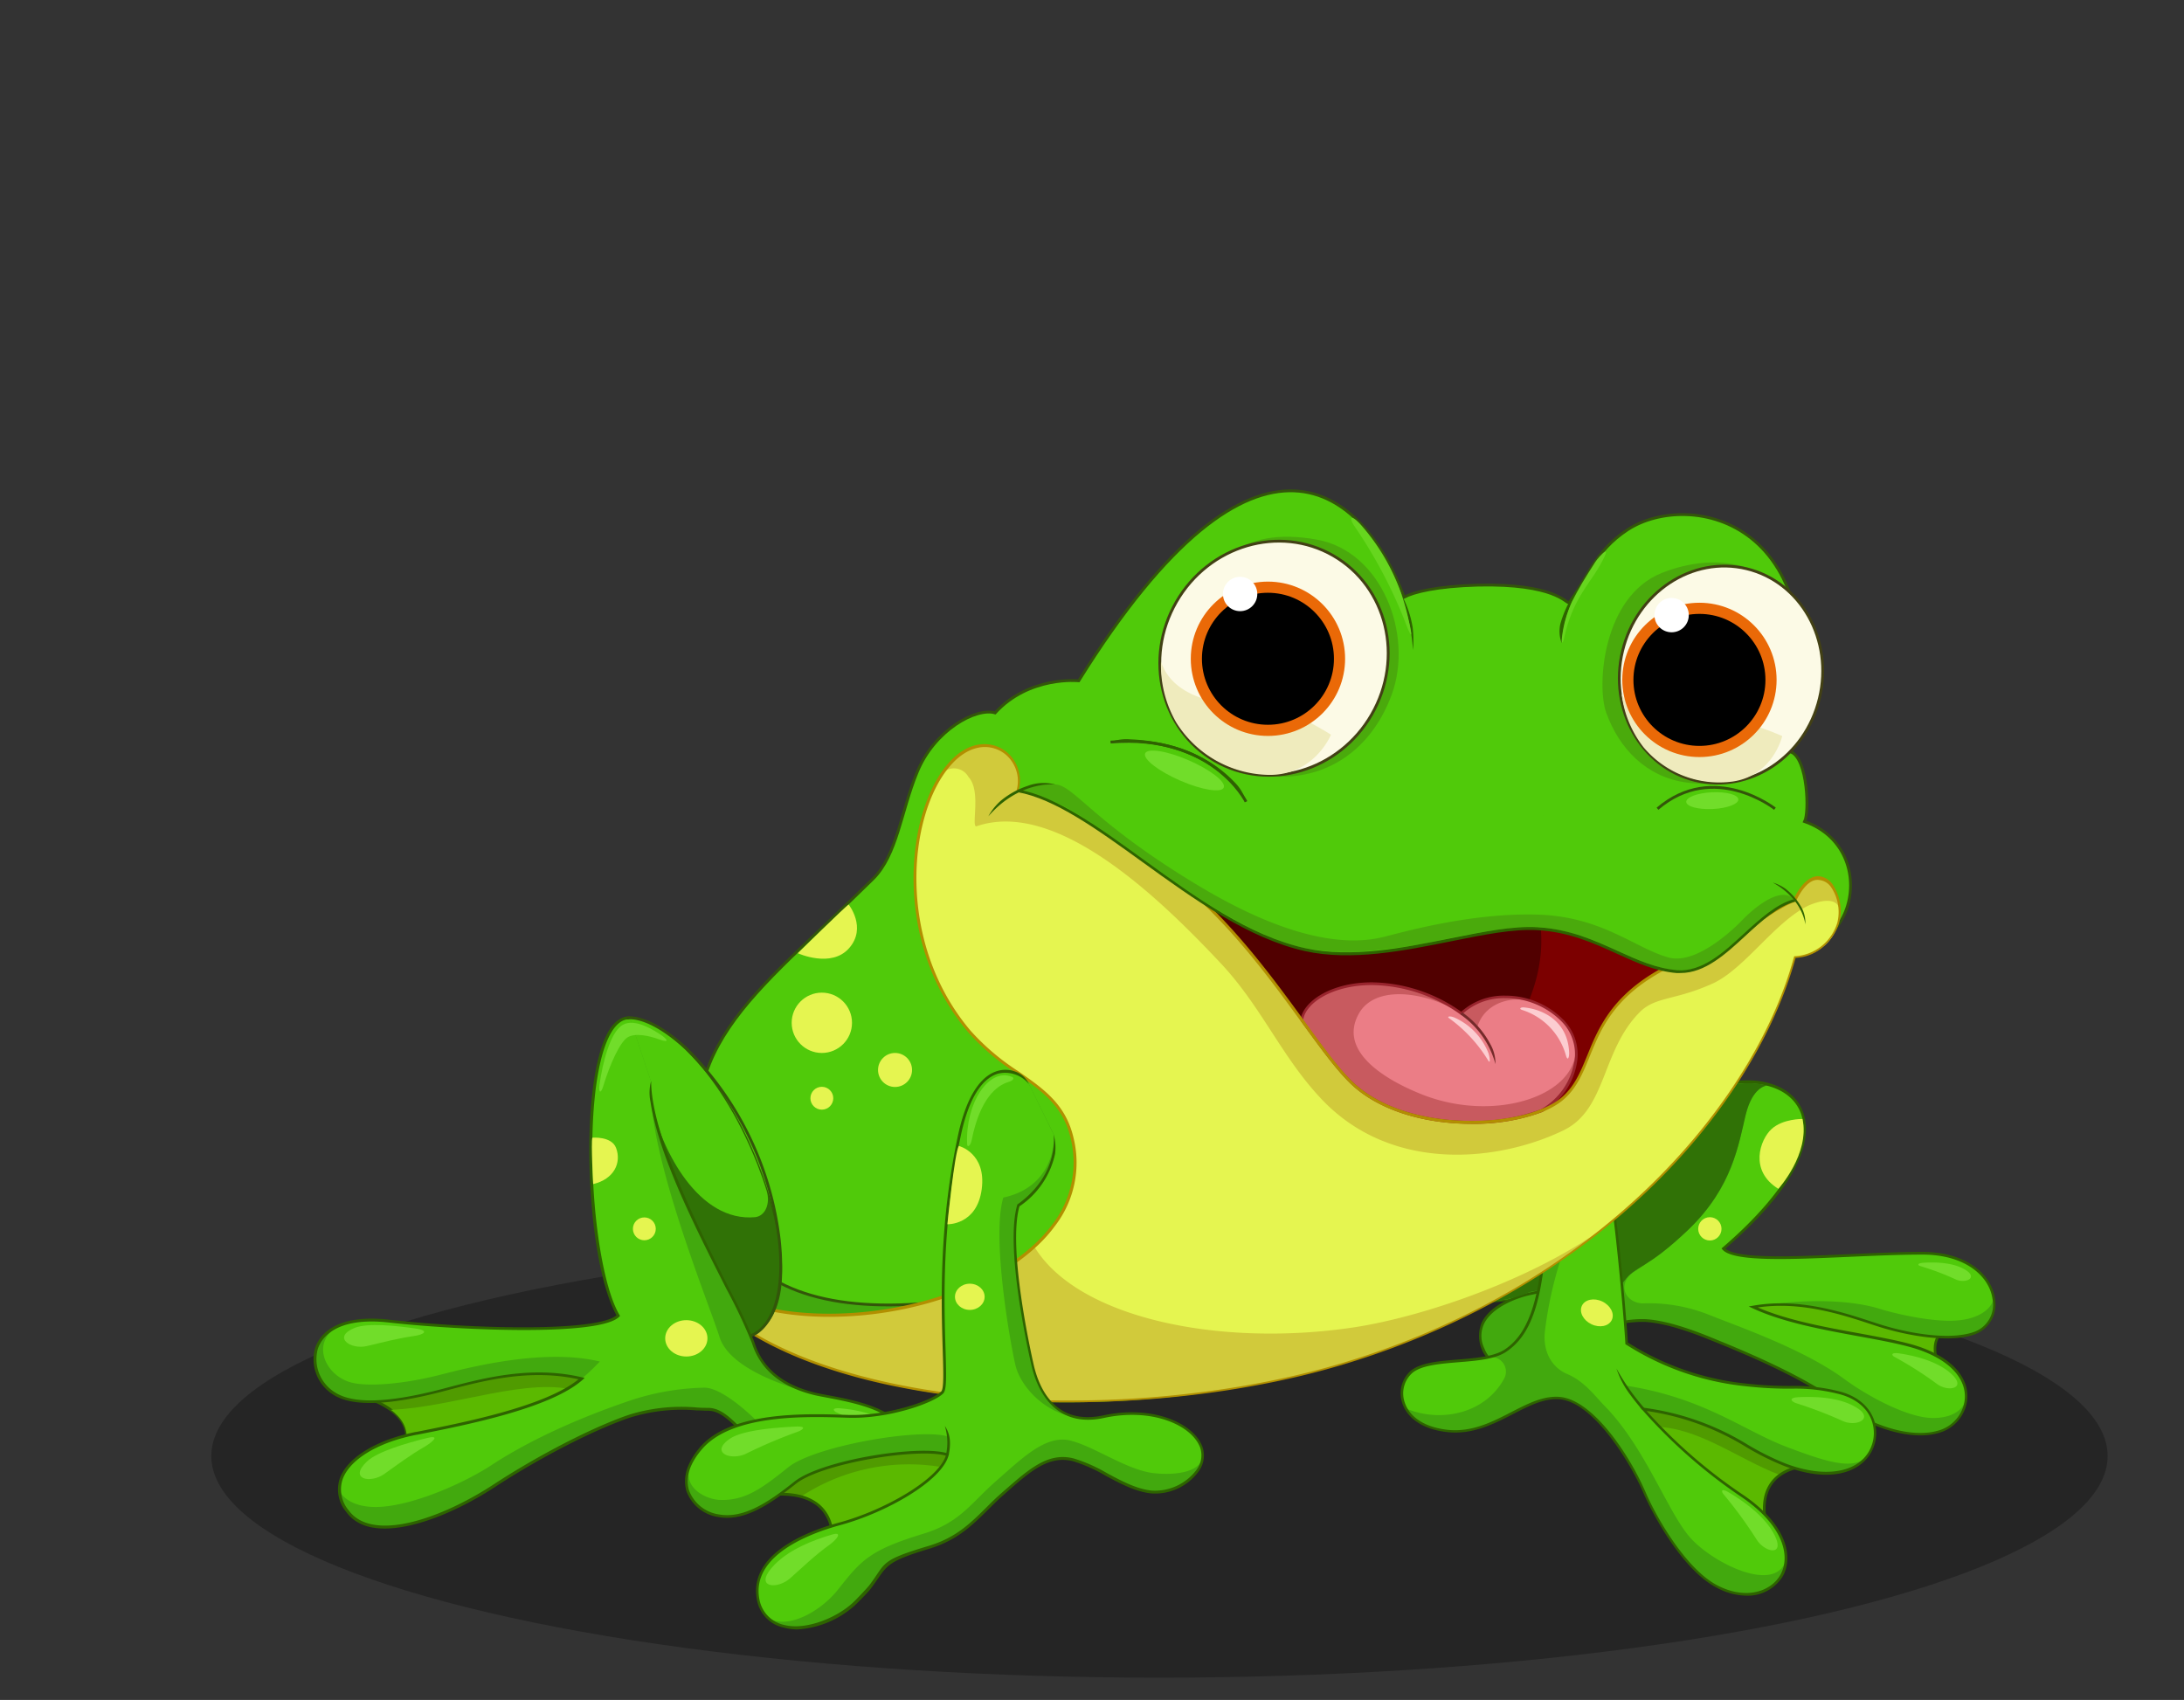 <svg id="Layer_1" data-name="Layer 1" xmlns="http://www.w3.org/2000/svg" width="391.76" height="304.94" viewBox="0 0 391.76 304.94">
  <rect x="0" y="0" width="391.76" height="304.94" fill="#333333" stroke="none"/>
  <defs>
    <style>
      .cls-1 {
        opacity: 0.27;
      }

      .cls-2 {
        fill: #2e6300;
      }

      .cls-3 {
        fill: #42a90e;
      }

      .cls-4 {
        fill: #5bb900;
      }

      .cls-10, .cls-5 {
        fill: #50ca0a;
      }

      .cls-6 {
        fill: #71dd2a;
      }

      .cls-7 {
        fill: #307206;
      }

      .cls-8 {
        fill: #e5f550;
      }

      .cls-9 {
        fill: #509b00;
      }

      .cls-10, .cls-26 {
        stroke: #33560a;
      }

      .cls-10, .cls-22, .cls-24, .cls-26 {
        stroke-miterlimit: 10;
      }

      .cls-10, .cls-22, .cls-26 {
        stroke-width: 0.5px;
      }

      .cls-11 {
        fill: #d1ca3b;
      }

      .cls-12 {
        fill: #510000;
      }

      .cls-13 {
        fill: #7c0000;
      }

      .cls-14 {
        fill: #c85a5f;
      }

      .cls-15 {
        fill: #eb7d86;
      }

      .cls-16 {
        fill: #99252e;
      }

      .cls-17 {
        fill: #752a2a;
      }

      .cls-18 {
        fill: #b28f00;
      }

      .cls-19 {
        fill: #fccdd1;
      }

      .cls-20 {
        fill: #4aaa0c;
      }

      .cls-21 {
        fill: #66d61e;
      }

      .cls-22 {
        fill: #fcfae6;
        stroke: #424015;
      }

      .cls-23 {
        fill: #efebbd;
      }

      .cls-24 {
        stroke: #ea6907;
        stroke-width: 2px;
      }

      .cls-25 {
        fill: #fff;
      }

      .cls-26 {
        fill: none;
      }
    </style>
  </defs>
  <g>
    <ellipse class="cls-1" cx="207.98" cy="261.18" rx="170.08" ry="39.76"/>
    <g>
      <g>
        <g>
          <path class="cls-2" d="M265,233.71c13.35,0,30.45-7.21,41.07-17.75,10.06-10,9.45-15,8.2-17-2-3.31-7.65-3.37-11.95-1.52l.17.46c4.13-1.78,9.52-1.77,11.39,1.32,1.18,1.95,1.69,6.68-8.13,16.42-11.85,11.77-31.84,19.35-45.5,17.28-5.43-.83-9.36-3.17-11.36-6.76l-.39.25c2.07,3.73,6.11,6.14,11.69,7A31.11,31.11,0,0,0,265,233.71Z"/>
          <g>
            <path class="cls-3" d="M248.7,226.25c7.56,13.58,39.82,6.78,57.21-10.47s5.2-21.9-3.51-18.15"/>
            <path class="cls-4" d="M350.27,238.26s-4.63.12-2.66,6.51c-7.53-4.67-29-2.62-36-10.81C325.83,229.21,337.34,238.62,350.27,238.26Z"/>
            <path class="cls-2" d="M347.49,245c-3.08-1.91-8.59-2.69-14.42-3.52-8.19-1.16-17.46-2.47-21.65-7.33l-.25-.29.35-.11a26.18,26.18,0,0,1,8.41-1.36c5.25,0,10.26,1.46,15.1,2.87s10,2.92,15.23,2.77l0,.49a3.18,3.18,0,0,0-2.37,1.32c-.72,1.08-.75,2.72-.08,4.87l.19.62Zm-12.58-9.27c-4.81-1.4-9.79-2.85-15-2.85a25.7,25.7,0,0,0-7.92,1.22c4.2,4.5,13.18,5.77,21.12,6.9,5.58.79,10.87,1.54,14.09,3.28-.53-2-.43-3.61.31-4.72a3.28,3.28,0,0,1,1.11-1C344,238.35,339.36,237,334.91,235.71Z"/>
            <path class="cls-3" d="M308.78,206.19c-8.79,11.42-8.67,12-19.64,19.58A40.55,40.55,0,0,1,274.72,232c-3.56.67-11.4,3.79-8.68,10,3.33,7.59,13.91.78,18.44-2.16a18.69,18.69,0,0,1,10.66-3c2.59.16,6.14,1,11.29,3.09s16.48,6.59,23.8,12S349,260,352.1,253c2-4.41-1-9.5-9.74-11.78-7.77-2-19.7-3-27.89-6.83,8.66-1.54,16.81,1.45,22.39,3.25s13,3,17.22,1.47c6.58-2.28,4.59-14.34-9.25-14.34-13.52,0-33.06,2.26-35.71-.83,29.6-25.43,7.31-36.07-6.72-26.34"/>
            <path class="cls-5" d="M293,228.23a85.84,85.84,0,0,0,9.53-7.35c6.72-6.51,8.62-11.91,10.19-19.28,1.44-6.73,3.77-7.29,5.5-6.71,7.66,2.56,9.59,13-9.12,29.08,2.65,3.09,22.19.83,35.71.83,7.87,0,11.91,3.91,12.72,7.69.32,1.5-1.75,4-6.41,4.37-4.26.38-11-1.18-13.67-2-5.58-1.8-14.34-1.94-23-.4,8.19,3.81,20.12,4.8,27.89,6.83,6.68,1.75,9.85,5.15,10.31,8.61.29,2.22-1.63,4.47-5.93,4.46-4.62,0-12-4.12-15.81-6.93-7.32-5.43-19.33-9.56-24.48-11.63a29.09,29.09,0,0,0-11.77-2C291.52,233.71,290,230.32,293,228.23Z"/>
            <path class="cls-6" d="M340.76,242.78c2.72.42,6.83,1.4,9.3,3.7,2.73,2.53-.46,3.26-2.52,1.84a65.46,65.46,0,0,0-7.68-4.9C339.27,243.11,339.12,242.53,340.76,242.78Z"/>
            <path class="cls-6" d="M345.07,226.51c2.09-.13,5.28-.06,7.44,1.25,2.39,1.45.13,2.5-1.61,1.78a48.22,48.22,0,0,0-6.41-2.42C344,227,343.81,226.58,345.07,226.51Z"/>
            <path class="cls-2" d="M344.48,257.48a11.64,11.64,0,0,0,3.1-.39,7,7,0,0,0,4.73-3.95,6.46,6.46,0,0,0,0-5.42c-1.34-3-4.87-5.39-9.94-6.71-2.64-.69-5.76-1.26-9.06-1.87-6-1.09-12.75-2.32-18-4.61,7.72-1.13,15,1.25,20.3,3l1.17.38c5.16,1.67,12.8,3.06,17.36,1.48a5.72,5.72,0,0,0,3.7-6.5c-.62-4.14-4.89-8.32-13-8.32-4.09,0-8.76.21-13.28.41-9.77.43-19.86.88-22.08-1,17.6-15.19,15-23.33,13.11-26.14-3.59-5.23-13.08-5.42-20.3-.42l.25.42c6.9-4.79,16.28-4.65,19.68.29,3.86,5.62-1.08,15.21-13.23,25.65l-.19.16.16.2c1.92,2.24,12,1.79,22.62,1.32,4.51-.2,9.18-.41,13.26-.41,7.86,0,12,4,12.56,7.9a5.18,5.18,0,0,1-3.38,6c-4.46,1.54-12,.17-17.09-1.48l-1.17-.38c-5.56-1.82-13.19-4.31-21.32-2.87l-.76.13.71.33c5.43,2.53,12.58,3.84,18.89,5,3.29.6,6.4,1.17,9,1.86,4.93,1.29,8.35,3.57,9.63,6.44a6,6,0,0,1,0,5,6.55,6.55,0,0,1-4.43,3.69c-4.52,1.26-11.55-.73-17.09-4.85-7.25-5.37-18.33-9.82-23.65-12l-.21-.09c-4.77-1.91-8.48-2.93-11.36-3.1a18.82,18.82,0,0,0-10.79,3c-3.38,2.2-10.42,6.76-14.95,5.32a5.19,5.19,0,0,1-3.16-3.05,5.1,5.1,0,0,1-.05-4.46c1.53-3.12,6.27-4.76,8.56-5.19A41.05,41.05,0,0,0,289.27,226c9.59-6.6,10.26-7.44,16.62-15.42.94-1.18,2.89-4.37,2.89-4.37-1.24,1.54-2.3,2.88-3.24,4.06-6.46,8.1-7,8.76-16.53,15.32a40.65,40.65,0,0,1-14.33,6.19c-2.54.48-7.28,2.16-8.89,5.45a6.22,6.22,0,0,0,3.49,8.2c4.72,1.51,11.88-3.14,15.32-5.37a18.42,18.42,0,0,1,10.53-2.93c2.82.17,6.49,1.17,11.22,3.07l.21.09c5.3,2.13,16.34,6.57,23.54,11.91C334.61,255.52,340.09,257.48,344.48,257.48Z"/>
          </g>
        </g>
        <path class="cls-7" d="M316.91,194.74s-2.57.18-3.78,5.28-2.44,13-10.12,20.41-9.69,6.57-11.64,9.34-14.16.8-17.19,2.1-7.43,2-9.07,1.35,6.57-20.85,6.83-20.94S308.8,195,308.8,195,313.21,193.63,316.91,194.74Z"/>
        <path class="cls-8" d="M323.32,200.72s-3.5-.07-5.55,1.81S313.7,210,319,213.25C319,213.25,324.69,207,323.32,200.72Z"/>
        <circle class="cls-8" cx="306.71" cy="220.43" r="2.09"/>
      </g>
      <g>
        <path class="cls-9" d="M325.83,262.83s-11.43-.69-9,10.73c-5.12-5.18-18-12.73-24.33-22.85,8.27,1.8,14.37,3.36,20.54,6.88A59.58,59.58,0,0,0,325.83,262.83Z"/>
        <path class="cls-4" d="M319.28,264.59c-2,1.47-3.5,4.13-2.48,9-4.21-4.26-13.63-10.12-20.39-17.68C304.54,255.89,311.56,261.64,319.28,264.59Z"/>
        <path class="cls-2" d="M316.64,273.74a77.84,77.84,0,0,0-6.91-5.78c-5.85-4.56-13.13-10.24-17.45-17.11l-.31-.5.55.12c7.79,1.7,14.26,3.29,20.6,6.9a59,59,0,0,0,12.77,5.22l-.07.49h-.36c-1.2,0-5.27.22-7.41,3-1.34,1.77-1.68,4.26-1,7.39l.17.79Zm-3.74-15.93c-6.15-3.51-12.17-5-19.91-6.73,4.3,6.57,11.33,12.06,17,16.48,2.55,2,4.79,3.74,6.43,5.3-.48-2.94-.06-5.31,1.26-7.06,1.78-2.34,4.78-3,6.59-3.16A60,60,0,0,1,312.9,257.81Z"/>
        <path class="cls-3" d="M287.92,208.05c1.7,5.57,3.71,29.64,3.86,32.92a49,49,0,0,0,21.47,7.45c8.95,1,9.42-.25,16.29,1.31s7.95,7.29,5.87,10.81-7.49,5.16-15.21,2.21-11.28-7.86-25.41-10a91.65,91.65,0,0,0,18,15.72c14.52,10.07,5.64,21.45-4.72,16.16-5.57-2.84-10.89-11.82-13.11-17-2.52-5.84-9.19-16.54-15.37-16.87s-11.89,6.88-20.08,5.9-9.57-7.3-6.48-10.36,13.13-1.27,17.14-4.05,7.12-8.84,7.1-26.37"/>
        <path class="cls-5" d="M269.81,247.29c-3.36,6.24-11.29,8-17.58,5.38a5.21,5.21,0,0,1,.79-6.34c2.46-2.44,9.32-1.8,14-2.84A2.6,2.6,0,0,1,269.81,247.29Z"/>
        <path class="cls-5" d="M303.16,275.79c-4.07-4.62-8.16-16.47-15.57-23.84-1.85-2-3.6-4.26-6.47-5.48s-4.39-4.16-4-7.65a69.77,69.77,0,0,1,3.72-15.51c1.16-3.28,5-8.53,8.37-8.18,1.29,9.27,2.44,23.39,2.56,25.84a49,49,0,0,0,21.47,7.45c8.95,1,9.42-.25,16.29,1.31s7.95,7.29,5.87,10.81-7.21,1.92-14.93-1-14.8-8.83-28.93-11c.19.22,3.62,4.64,3.81,4.86a92.07,92.07,0,0,0,17.42,15.07c5.68,3.94,7.78,8.08,7.61,11.34C318.53,286,307.23,280.4,303.16,275.79Z"/>
        <path class="cls-6" d="M310.09,267.7c2.58,1.52,6.58,4.3,8.27,7.77,1.8,3.67-1.66,3.07-3.2.79a76.69,76.69,0,0,0-6-8.22C308.73,267.52,308.71,266.89,310.09,267.7Z"/>
        <path class="cls-6" d="M322.56,250.63c3-.16,7.35,0,10.35,1.8,3.39,2,.18,3.54-2.28,2.51a75.92,75.92,0,0,0-8.35-3.21C321.39,251.47,320.67,250.74,322.56,250.63Z"/>
        <path class="cls-2" d="M313.21,286.23a7.37,7.37,0,0,0,6.66-3.62c1.7-3.2.9-8.88-7-14.33a91.79,91.79,0,0,1-17.5-15.18,46.74,46.74,0,0,1,17.86,6.47,48.06,48.06,0,0,0,6.85,3.41c8.48,3.24,13.56.93,15.48-2.31a7.13,7.13,0,0,0,.49-6.25c-1-2.45-3.28-4.2-6.5-4.93a31.64,31.64,0,0,0-8.16-.88,67,67,0,0,1-8.16-.43A48.7,48.7,0,0,1,292,240.82c-.19-3.69-2.18-27.34-3.86-32.84l-.44.15c1.69,5.53,3.7,29.64,3.85,32.85v.13l.11.07a49.07,49.07,0,0,0,21.56,7.49,67.84,67.84,0,0,0,8.21.43,30.83,30.83,0,0,1,8.06.87c3.07.69,5.26,2.34,6.17,4.64a6.62,6.62,0,0,1-.45,5.8c-2.29,3.87-8.15,4.7-14.94,2.11a48.15,48.15,0,0,1-6.78-3.38,47.22,47.22,0,0,0-18.67-6.62l-.64-.1.44.51a92.48,92.48,0,0,0,18,15.76c7.6,5.27,8.42,10.66,6.81,13.68s-6.09,4.72-11.3,2.05c-5.4-2.75-10.73-11.59-13-16.86-2.76-6.4-9.43-16.68-15.57-17-2.84-.15-5.57,1.25-8.46,2.74-3.52,1.81-7.18,3.69-11.6,3.16-4-.48-6.72-2.29-7.56-5a4.91,4.91,0,0,1,1.21-5c1.53-1.53,5-1.82,8.43-2.1s6.69-.55,8.68-1.93c3.57-2.47,7.22-7.57,7.21-26.57H277c0,18.88-3.73,23.9-7,26.16-1.89,1.31-5.23,1.59-8.46,1.85-3.63.3-7,.58-8.71,2.23a5.44,5.44,0,0,0-1.33,5.49c.9,2.87,3.79,4.8,8,5.29,4.56.55,8.44-1.44,11.86-3.2,2.83-1.46,5.51-2.84,8.23-2.69,6.15.33,12.87,11.41,15.16,16.72,2,4.59,7.29,14.08,13.23,17.11A11.58,11.58,0,0,0,313.21,286.23Z"/>
        <path class="cls-2" d="M294.62,252.93l.34-.34a39.42,39.42,0,0,1-5-7.1,15.89,15.89,0,0,0,2.33,4.51C293.12,251.14,294,252.22,294.62,252.93Z"/>
      </g>
      <path class="cls-3" d="M251.19,107.4C246,88.19,224.06,71.46,193.5,122.16c0,0-11-.2-15,5.76-3.4-1-9.88,2.78-12.66,9.82s-3.57,14.81-7.91,19.1c-21.72,21.47-38.62,34.28-35.07,62.94,4.76,33.14,72.63,38.33,117.72,24.9s73.82-45.2,81.39-73c8-.37,16.37-18.34,1.66-24.23,1.19-4.87.08-11.3-2.85-12.61,6.53-20-2.05-42.45-20-42.45-12,0-16.31,11.88-19.4,15.81-2.39.74-2.88-2.9-16.27-3.16A35.65,35.65,0,0,0,251.19,107.4Z"/>
      <path class="cls-10" d="M251.86,107.12c-7.11-18.9-26-36.94-58.36,15,0,0-8.87-.94-15,5.76-3.4-1-10.91,3.07-14,10.68-2.89,7-3.56,14.8-7.9,19.09-21.73,21.47-37.48,30.73-29.12,57.25s43.66,24,101.29,1.93c44-16.91,75.41-20.31,83-48.15,20.47,9.2,27-16,11.93-21.31.86-1.66.55-11.14-2.38-12.45,9-41.73-18.22-47.17-29.36-39.9-6,3.9-7.43,9.17-10.52,13.1-.57.09-2.53-3.45-16.27-3.16C257.69,105.16,253.63,106.2,251.86,107.12Z"/>
      <path class="cls-11" d="M119.67,222.09c11.13,31,78.39,35.26,120.92,22.59,45.1-13.43,73.82-45.2,81.39-73a8.66,8.66,0,0,0,7.78-6.19c1.42-5.54-3.61-12.57-7.78-4-5.41,2-14.52,10.4-19.08,10.65s-16-6.31-23.78-7-30.19,4.92-41.31,2.93-41.44-25.56-55.28-26.22c1.73-6.15-5.91-12.11-12.36-4.6C163,145.63,160,168.58,173.88,185c6.88,8.15,16.06,9.39,18.37,18.93C199.77,235,130.33,248,119.67,222.09Z"/>
      <path class="cls-8" d="M169.24,138.48a3,3,0,0,1,4.49.9c2.31,2.46.46,8.85,1.39,8.85,14.39-5,32.83,12.79,44,24.72,7.33,7.86,10.94,17,18.27,24.56,12.66,13,31.66,10.77,43.06,5.25,7.79-3.78,6.74-14.21,13.69-21.21,2.82-2.82,6.36-2.07,13.08-5.13,5.71-2.61,11.09-11,17.11-13.95,2.23-1,5.95-1.87,5.69,1.67a8.19,8.19,0,0,1-8,7.51c-4.32,15.89-15.54,33.06-32.76,47.37-11.83,9.41-32.68,17-46.46,19.09-24.17,3.61-49.58-1.7-57.28-14.51,5.68-5.19,8.66-11.85,6.77-19.65-2.31-9.54-11.49-10.78-18.37-18.93C160.61,169.32,162.76,147.69,169.24,138.48Z"/>
      <g>
        <path class="cls-12" d="M208.05,155.27c17,12.28,27,31.91,34.4,39,3.52,3.38,8.51,5.43,13.78,6.41,9.35,1.74,19.55.1,23.9-3.46,6.79-5.57,3.28-16.54,20.65-24.56,0,0-11.7-5.57-17.72-7.82a25.68,25.68,0,0,0-7.15-1.45c-5.4-.42-12.35.16-21.5,1.57C240.59,167.06,234.11,166.07,208.05,155.27Z"/>
        <path class="cls-13" d="M256.23,200.65c9.35,1.74,19.55.1,23.9-3.46,6.79-5.57,3.28-16.54,20.65-24.56,0,0-11.7-5.57-17.72-7.82a25.68,25.68,0,0,0-7.15-1.45C279.31,179.28,266.74,193.25,256.23,200.65Z"/>
        <path class="cls-14" d="M233.49,183c3.43,4.73,6.36,8.78,9,11.26,8.41,8,25.12,8.56,34,5h0c5.31-2.76,9-11,3.73-16.28s-13.9-5.4-18.07-1.22C248.16,172.13,234.11,177.38,233.49,183Z"/>
        <path class="cls-15" d="M255,196.29c-6.67-2.66-15.26-7.86-11.09-14.74,3.71-5.89,15.57-2.86,21.13,2.54,1.17-3.72,5.27-5.52,9.56-4.55a14.13,14.13,0,0,1,5.62,3.44,8.57,8.57,0,0,1,2.39,4.5C283.47,196.43,268.25,201.59,255,196.29Z"/>
        <path class="cls-16" d="M264,201.59c-9,0-16.92-2.61-21.68-7.16-2.58-2.47-5.48-6.47-8.85-11.11l-.19-.27V183c.36-3.27,5.36-6.79,12.83-6.79a28.25,28.25,0,0,1,16,5.28,11.47,11.47,0,0,1,7.94-2.89,14.57,14.57,0,0,1,10.31,4.25,8.83,8.83,0,0,1,2.52,7.72,12.52,12.52,0,0,1-6.29,8.95l-.06,0h0A35.15,35.15,0,0,1,264,201.59Zm18.41-11.13a8.35,8.35,0,0,0-2.37-7.3,14.18,14.18,0,0,0-10-4.11,10.92,10.92,0,0,0-7.75,2.88l-.14.14L262,182a27.87,27.87,0,0,0-15.88-5.3c-7.13,0-11.93,3.23-12.36,6.25l.08.12c3.35,4.61,6.24,8.59,8.79,11,4.68,4.48,12.47,7,21.37,7h0A34.44,34.44,0,0,0,276.36,199h0A12,12,0,0,0,282.38,190.46Z"/>
        <path class="cls-17" d="M268.25,190.88a7,7,0,0,0-.91-3.57,16.23,16.23,0,0,0-5.11-5.76L262,182A15.84,15.84,0,0,1,268.25,190.88Z"/>
        <path class="cls-18" d="M242.29,194.42c-2.56-2.45-5.45-6.42-8.79-11-6.45-8.87-14.47-19.91-25.59-27.93l-1.69-1.22,1.91.79c19.75,8.19,27.89,10.56,36.31,10.56a64.79,64.79,0,0,0,9.94-.91A119.76,119.76,0,0,1,272.25,163a31.36,31.36,0,0,1,10.89,1.59c6,2.23,17.62,7.78,17.74,7.83l.47.23-.48.22c-11,5.08-13.51,11.24-15.73,16.67-1.22,3-2.37,5.81-4.87,7.86-3.17,2.6-9.42,4.21-16.3,4.21h0C255,201.59,247.06,199,242.29,194.42ZM283,165a30.67,30.67,0,0,0-10.73-1.57,120.08,120.08,0,0,0-17.8,1.7,64.63,64.63,0,0,1-10,.92c-8.23,0-16.17-2.24-34.69-9.86,10.36,8,17.95,18.4,24.12,26.87,3.32,4.58,6.2,8.54,8.73,11,4.68,4.48,12.47,7,21.37,7,6.79,0,12.92-1.57,16-4.1,2.41-2,3.48-4.62,4.73-7.67,2.1-5.17,4.72-11.58,15.49-16.71C298,171.56,288.24,167,283,165Z"/>
        <path class="cls-19" d="M267,188.93a11.61,11.61,0,0,0-6.09-6.39c-.76-.34-1.43-.22-1,.09a26,26,0,0,1,7,7.54C267.38,191,267.27,189.76,267,188.93Z"/>
        <path class="cls-19" d="M281.47,188.86c-.19-5.46-4.38-7.75-8-8.14-.81-.09-1,.27-.45.44a11.91,11.91,0,0,1,7.89,8.22C281.24,190.44,281.49,189.57,281.47,188.86Z"/>
      </g>
      <path class="cls-18" d="M146,244.62c-13.93-5.11-23.11-12.88-26.55-22.45l.43-.18c3.53,8.55,14.31,13.66,28.83,13.66,16.69,0,33.19-6.62,40.13-16.11A18.09,18.09,0,0,0,192,204c-1.38-5.69-5.21-8.36-9.64-11.44a42.14,42.14,0,0,1-8.68-7.38c-13.62-16.12-11.29-39.25-3.71-48.1,2.55-3,5-3.6,6.63-3.6a6.27,6.27,0,0,1,5.17,2.73,6.71,6.71,0,0,1,1,5.4c7.86.55,20.91,8.19,32.44,14.94,9.13,5.35,17.75,10.4,22.58,11.27a33.47,33.47,0,0,0,5.72.42c6,0,13.55-1,20.18-2a120.64,120.64,0,0,1,13.86-1.46q.86,0,1.53.06c4,.36,9.1,2.31,13.57,4,4.13,1.59,8,3.09,10.18,3,2.51-.13,6.54-2.89,10.44-5.55,3-2.05,6.11-4.16,8.48-5.05,1.66-3.36,3.31-4.07,4.4-4.07a3.35,3.35,0,0,1,2.65,1.59,8.51,8.51,0,0,1,1.13,6.71c-.41,1.57-2.7,6.07-7.84,6.36-4,14.42-13.41,29.28-26.64,41.87-14.83,14.12-33.8,24.9-54.86,31.17-14.46,4.31-31.84,6.68-49,6.68C174.24,251.6,158.44,249.19,146,244.62Zm176.18-83,0,.09-.09,0c-2.33.85-5.45,3-8.46,5-4,2.7-8,5.49-10.67,5.63-2.25.12-6-1.32-10.37-3s-9.49-3.64-13.45-4c-.43,0-.94-.06-1.49-.06a120,120,0,0,0-13.8,1.46c-6.64.92-14.17,2-20.24,2a33.28,33.28,0,0,1-5.8-.43c-4.9-.88-13.56-5.95-22.73-11.32-11.62-6.81-24.8-14.52-32.52-14.89l-.3,0,.09-.3a6.19,6.19,0,0,0-.89-5.27,5.82,5.82,0,0,0-4.79-2.53c-1.52,0-3.85.6-6.28,3.44-7.48,8.71-9.75,31.53,3.7,47.44a42,42,0,0,0,8.6,7.3c4.51,3.14,8.4,5.85,9.83,11.73a18.57,18.57,0,0,1-3.28,16c-7,9.6-23.67,16.3-40.49,16.3h0c-12.22,0-21.84-3.6-26.81-9.83,4.34,7.47,12.62,13.58,24.25,17.85,12.39,4.54,28.14,7,45.55,7,17.07,0,34.41-2.37,48.83-6.67,46.16-13.74,74.06-46.5,81.22-72.86l.05-.17H322a8.46,8.46,0,0,0,7.57-6,8,8,0,0,0-1.05-6.29,2.94,2.94,0,0,0-2.28-1.39C325.23,157.71,323.74,158.39,322.18,161.6Z"/>
      <path class="cls-5" d="M322,161.5c-7.42,2-13.05,13.43-21.2,12.78s-14.32-7.05-25-7.7-27.72,6.85-41.69,3.77c-19.31-4.26-37.34-26-51.58-28.49,0,0,63.93-.5,89.3,3.55S322,161.5,322,161.5Z"/>
      <g>
        <path class="cls-20" d="M321.81,161.29s-2.86.63-6.8,4.21-8.18,7.81-12,8.39a13.68,13.68,0,0,1-6.6-.77c-1.35-.32-6.83-2.84-8.2-3.43a41.25,41.25,0,0,0-8.78-2.92c-3.2-.54-5.06-.92-12.44.25-7.09,1.13-11.32,2.42-16.48,3s-8.32,1.2-14.79.33-13.43-4.78-18.22-7.67-13.85-9.61-15.84-11-9-6.4-12.29-7.74-5.87-2.17-5.87-2.17a12.67,12.67,0,0,1,5.87-1.05c3.32.22,6.88,6.95,25.81,18.27s28.87,10.15,33.32,9,16.09-4.3,27.49-3.92,17.28,6,23.29,7.68c5.58,1.54,13.32-6.78,13.32-6.78S318.87,158.31,321.81,161.29Z"/>
        <path class="cls-2" d="M301.45,174.54c4.39,0,8.08-3.39,11.65-6.68,2.83-2.6,5.76-5.29,8.93-6.13l-.11-.48c-3.28.87-6.25,3.6-9.12,6.24-3.69,3.39-7.5,6.89-12,6.53-3.71-.3-7-1.81-10.55-3.41-4.25-1.93-8.64-3.93-14.43-4.29-4.38-.27-9.86.84-15.66,2-8.33,1.68-17.78,3.59-26,1.77-10.13-2.23-19.73-9.17-29-15.88-8.11-5.87-15.78-11.41-22.56-12.6l-.08.48c6.68,1.18,14.31,6.69,22.38,12.52,9.33,6.74,19,13.71,29.19,16,8.32,1.84,17.81-.07,26.19-1.76,5.77-1.17,11.22-2.26,15.54-2,5.71.35,10.06,2.33,14.27,4.25,3.56,1.62,6.92,3.14,10.7,3.45Q301.11,174.54,301.45,174.54Z"/>
      </g>
      <g>
        <path class="cls-2" d="M177.29,146.43c5.71-6.54,12-5.69,12.08-5.68a8,8,0,0,0-5,.21,15,15,0,0,0-4.82,2.65A10.3,10.3,0,0,0,177.29,146.43Z"/>
        <path class="cls-2" d="M318,158.32c5.44,3,5.83,7.47,5.83,7.51a5.69,5.69,0,0,0-.92-3.45,10.68,10.68,0,0,0-2.6-2.93A7.44,7.44,0,0,0,318,158.32Z"/>
      </g>
      <g>
        <path class="cls-2" d="M253.46,116.64a19.65,19.65,0,0,0-.07-4.16,19.23,19.23,0,0,0-2.08-6l.12.8A31.91,31.91,0,0,1,253.46,116.64Z"/>
        <g>
          <path class="cls-2" d="M280.13,115.35c0-.06.4-5.72,3-9.5l-.36.08a19,19,0,0,0-2.88,6A5.89,5.89,0,0,0,280.13,115.35Z"/>
          <path class="cls-21" d="M286.17,100.79c-3.6,5.6-5.44,8.77-6,13.62-.13,1.12.16,1.16.4,0,1.44-6.63,4.44-9.61,6.09-12.43C289.83,96.59,286.79,99.82,286.17,100.79Z"/>
        </g>
        <path class="cls-21" d="M252.66,111.15a37.35,37.35,0,0,0-8.54-17c-1.94-2.13-2.25-1.27-1,.47a86.31,86.31,0,0,1,8.76,16.49C253,114.1,253.63,115.27,252.66,111.15Z"/>
      </g>
      <path class="cls-20" d="M315.59,102.76s-6.79-4.2-17.46,0-11.77,20.34-10,25.11c2.3,6.38,7.14,11.51,14.39,12.5s11.83-1.44,11.83-1.44Z"/>
      <path class="cls-10" d="M318.38,145.07s-10.95-8.63-21.06,0"/>
      <path class="cls-6" d="M302.47,143.84c0-.83,2-1.6,4.61-1.72s4.7.44,4.74,1.27-2,1.61-4.61,1.73S302.5,144.67,302.47,143.84Z"/>
      <g>
        <path class="cls-10" d="M223.51,143.81s-6-12.2-24.3-10.7"/>
        <path class="cls-2" d="M223.51,143.81a7.91,7.91,0,0,0-2.07-3.51c-2.92-3.07-8.7-7.27-18.73-7.68a8,8,0,0,0-3.5.49C217.6,132.33,223.46,143.69,223.51,143.81Z"/>
        <path class="cls-6" d="M205.41,135.15c.39-1,3.87-.48,7.77,1.21s6.73,3.88,6.34,4.9-3.87.47-7.76-1.21S205,136.17,205.41,135.15Z"/>
      </g>
      <g>
        <path class="cls-8" d="M152.23,162.26s3.3,4.12.1,7.8-9.22.93-9.22.93S151.85,162.39,152.23,162.26Z"/>
        <circle class="cls-8" cx="147.42" cy="183.47" r="5.41"/>
        <circle class="cls-8" cx="160.55" cy="191.93" r="3.05"/>
        <circle class="cls-8" cx="147.42" cy="197" r="2.05"/>
      </g>
      <g>
        <g>
          <path class="cls-20" d="M212.85,112.65c-3.32,12-1.18,21.93,8.37,25.16,13.4,4.55,24.16-1.52,28.44-13.26,3.92-10.76-1.81-25.59-13.33-27.73C222.44,94.25,216,101.08,212.85,112.65Z"/>
          <g>
            <ellipse class="cls-22" cx="228.53" cy="118.07" rx="21.25" ry="20.22" transform="translate(12.01 256.95) rotate(-60)"/>
            <path class="cls-23" d="M222.26,126.3s-11.38.22-14-7.6A20.48,20.48,0,0,0,211,129.62,20,20,0,0,0,227.59,139c8.18.12,11.16-7.21,11.16-7.21S227.77,124.68,222.26,126.3Z"/>
          </g>
        </g>
        <g>
          <circle class="cls-24" cx="227.44" cy="118.17" r="12.84"/>
          <circle class="cls-25" cx="222.45" cy="106.55" r="3.08"/>
        </g>
      </g>
      <g>
        <g>
          <ellipse class="cls-22" cx="308.73" cy="121.03" rx="19.54" ry="18.16" transform="translate(118.38 392.56) rotate(-76.38)"/>
          <path class="cls-23" d="M304.31,129.41s-10,1.82-13.43-4.93a19.24,19.24,0,0,0,3.93,9.56,17.73,17.73,0,0,0,16,6.15c7.26-1.05,8.88-8.15,8.88-8.15S309,127.15,304.31,129.41Z"/>
        </g>
        <g>
          <circle class="cls-24" cx="304.84" cy="121.96" r="12.84"/>
          <circle class="cls-25" cx="299.85" cy="110.34" r="3.08"/>
        </g>
      </g>
      <g>
        <g>
          <path class="cls-9" d="M64.88,250.44s9.18,2.29,8,8.35c15-2.62,31.81-4.68,33.66-13.51-13.51-1.23-17.6.66-24.63,2.46A131.62,131.62,0,0,1,64.88,250.44Z"/>
          <path class="cls-2" d="M72.6,258.74c1.18-5.75-7.69-8-7.78-8.06l-1.41-.35,1.45-.13a132.21,132.21,0,0,0,17-2.7l2.71-.72a46.75,46.75,0,0,1,14.23-2.14c2.32,0,4.86.13,7.76.39l.27,0-.06.28c-1.73,8.24-16.08,10.68-30,13l-3.89.66-.34.06Zm26.15-13.61a46.5,46.5,0,0,0-14.12,2.12l-2.71.73a125.42,125.42,0,0,1-15.83,2.59c2.41.85,7.69,3.28,7,7.92l3.56-.61c13.57-2.3,27.6-4.69,29.52-12.38C103.42,245.25,101,245.13,98.75,245.13Z"/>
          <path class="cls-2" d="M104.48,247.52c.74-.65,1.46-1.35,2.11-2a13.71,13.71,0,0,0,2.37-3.27,53.12,53.12,0,0,1-4.78,4.89Z"/>
          <g>
            <path class="cls-2" d="M133.38,240.07a8.2,8.2,0,0,0,5.52-4.65c3.09-6.52.55-18-2.85-26.67-7.15-18.09-17.81-26.33-23.11-26.39h0c-1.53,0-2.86,1-3.94,3.13l.4.24c1-1.93,2.21-2.93,3.58-2.88,5.16.06,15.62,8.2,22.68,26.09,3.37,8.52,5.88,19.89,2.86,26.26a7.74,7.74,0,0,1-5.21,4.4Z"/>
            <g>
              <g>
                <path class="cls-7" d="M112.94,182.6c5.08.07,15.71,8.07,22.9,26.24,4.77,12.09,7.33,28.42-2.51,31l-24.17-54.23C110.16,183.69,111.42,182.58,112.94,182.6Z"/>
                <path class="cls-5" d="M112.94,182.6c5.08.07,15.71,8.07,22.9,26.24.6,1.53,1.17,3.13,1.68,4.76.7,2.39-.27,4.47-2,4.73-10.2,1-16.88-12-18.68-20.53l-7.72-12.19C110.16,183.69,111.42,182.58,112.94,182.6Z"/>
                <path class="cls-4" d="M103.94,249.62c-5.61,5.29-19,7.05-31.11,9.17.54-2.64-.91-4.57-2.71-5.9C81.35,252.47,95.16,246.73,103.94,249.62Z"/>
                <path class="cls-3" d="M116.76,193.94c-.78,12.66,16.45,41,18.3,47S142,249.05,146,250s19.46,2.46,15.06,10.56-21.55,2.54-25.25-1.06-5.91-6.67-8.8-6.67-8.11-.78-14,1.18-15.75,6.88-24.24,12.45-21.78,11-26.41,4.66,2.47-12,12.35-14c8.79-1.74,23.94-4.75,29.65-9.82-9.57-2.29-18.84.49-25.17,2.13s-15,3.3-19.3.49c-5.64-3.73-5.39-14.68,10-12.94,14.13,1.6,37.93,2.29,41.06-1-6.43-11-7.36-53.55,2-53.43"/>
                <path class="cls-5" d="M116.76,193.94c-.78,12.66,10.46,40,12.31,45.9S142,249.05,146,250s19.42,2.44,15.06,10.56c-2.68,5-18.85,1.14-23.52-3.86-3.55-3.79-8.31-7.78-11.2-7.78a44.79,44.79,0,0,0-13.75,2.46c-5.86,2-16,5.89-24.47,11.46-4.84,3.17-13.66,7.06-19.77,7.45-5.71.37-7.41-2.49-7.42-3-.08-4.68,6-8.58,13.8-10.14,8.19-1.62,21.92-4.34,28.37-8.82a40,40,0,0,0,4.5-4.1c-9.58-2.3-22.18.71-28.52,2.35s-13.37,2.33-16.5,1.29c-6.34-2.12-8.06-12.6,7.33-10.86,14.13,1.6,37.93,2.29,41.06-1-6.43-11-7.36-53.55,2-53.43"/>
                <path class="cls-6" d="M74.55,238.31c-3.71-.55-8.64-1-10.87-.14-4.18,1.66-.81,4,2.15,3.28,2.62-.61,5.23-1.33,8.63-1.83C75.89,239.41,77.2,238.7,74.55,238.31Z"/>
                <path class="cls-6" d="M76.7,257.93c-3.72.91-9,2.44-10.89,4.24-3.32,3.17.61,4,3.13,2.23,2.24-1.58,4.42-3.27,7.42-5C77.62,258.61,79,257.39,76.7,257.93Z"/>
                <path class="cls-6" d="M150.76,252.63c2.53.22,6.34.88,8.73,2.84,2.64,2.16-.24,3-2.21,1.84a60.1,60.1,0,0,0-7.31-4C149.41,253,149.24,252.5,150.76,252.63Z"/>
              </g>
              <path class="cls-6" d="M118.39,185.52c-2.4-1.57-5.16-2.8-6.93-1.52-2,1.44-3.34,6.46-3.92,10.57-.21,1.56.28,1.57.64.35,1.28-4.24,3.07-8,4.38-8.83s3.74-.36,5.7.36S119.73,186.4,118.39,185.52Z"/>
            </g>
          </g>
          <path class="cls-2" d="M69,274.19c5.72,0,13.38-3.26,19.85-7.49,7.93-5.2,17.87-10.31,24.19-12.42A31.26,31.26,0,0,1,125,253c.74,0,1.39.06,2,.06,2.18,0,4,1.85,6.46,4.41.69.7,1.39,1.43,2.18,2.2,2.55,2.47,12.15,6.24,19.15,5.09,3.09-.5,5.26-1.88,6.46-4.08a5,5,0,0,0,.47-4.45c-1.67-3.8-9-5.19-13.43-6-.91-.17-1.7-.32-2.25-.46-5.7-1.42-9.3-4.44-10.72-9a93.71,93.71,0,0,0-4.6-9.78c-5.54-11-13.92-27.51-13.92-37.1a8,8,0,0,0-.12,3.74c1.47,9.87,8.73,23.9,13.63,33.59a94.64,94.64,0,0,1,4.57,9.7c1.47,4.71,5.19,7.84,11.06,9.3.56.14,1.35.29,2.27.46,4.31.82,11.52,2.18,13.09,5.75a4.46,4.46,0,0,1-.45,4c-1.13,2.07-3.19,3.36-6.13,3.85-6.87,1.12-16.28-2.55-18.76-5-.79-.76-1.49-1.49-2.18-2.19-2.56-2.64-4.41-4.55-6.78-4.55-.56,0-1.2,0-1.94-.06a31.59,31.59,0,0,0-12.11,1.26c-6.35,2.12-16.34,7.25-24.3,12.47-9.61,6.3-21.88,10.47-26.1,4.72a5.79,5.79,0,0,1-1.09-5.57c1.28-3.58,6.38-6.66,13.3-8l.07,0c9-1.78,23.95-4.76,29.69-9.86l.36-.32-.46-.11c-9-2.15-17.63.12-23.95,1.78l-1.32.35c-9.64,2.49-15.89,2.66-19.13.52A7,7,0,0,1,57,242c.59-1.81,3-5.87,12.83-4.76,12.27,1.38,37.81,2.54,41.26-1.06l.13-.13-.1-.17c-5.13-8.75-7-40.26-1.71-50.25,1-1.86,2.16-2.8,3.49-2.8h0v-.49c-1.52,0-2.85,1-3.94,3-2.42,4.56-3.6,14.13-3.15,25.6.44,11,2.26,20.52,4.78,25-3.47,3-25.89,2.47-40.75.79-10.15-1.15-12.69,3.17-13.32,5.09a7.48,7.48,0,0,0,3.17,8.3c3.35,2.21,9.73,2.06,19.49-.46l1.33-.35c6.16-1.62,14.56-3.83,23.26-1.89-5.91,4.83-20.38,7.71-29.1,9.44h-.07c-7.09,1.41-12.32,4.61-13.65,8.35a6.23,6.23,0,0,0,1.16,6C63.64,273.33,66.07,274.19,69,274.19Z"/>
          <path class="cls-26" d="M112.39,182.64s3.7-1,10.72,5.46a57.78,57.78,0,0,1,16.67,34.29c1.67,15.28-5,17.17-5,17.17"/>
        </g>
        <circle class="cls-8" cx="115.58" cy="220.43" r="2.05"/>
        <ellipse class="cls-8" cx="123.11" cy="240.07" rx="3.79" ry="3.26"/>
        <path class="cls-8" d="M106.25,204.08s3.46-.31,4.26,1.84c1,2.64-.34,5.59-4.11,6.48C106.4,212.4,106,205,106.25,204.08Z"/>
      </g>
      <g>
        <g>
          <path class="cls-9" d="M149.26,275.15s.29-7.86-10.77-7.06c5.38-4.79,13-9.92,32.81-8.2C169.94,269.5,149.26,275.15,149.26,275.15Z"/>
          <path class="cls-4" d="M169.93,263.35c-4.9,7.49-20.67,11.8-20.67,11.8a7,7,0,0,0-5.6-6.68A35.32,35.32,0,0,1,169.93,263.35Z"/>
          <path class="cls-2" d="M149,275.14a6.68,6.68,0,0,0-1.68-4.28c-1.78-2-4.78-2.82-8.85-2.52l-.71.05.55-.49c5-4.46,11.6-8.6,25.58-8.6,2.31,0,4.8.12,7.4.34l.25,0,0,.26c-1.37,9.67-21.36,15.24-22.21,15.47l-.31.08Zm14.89-15.35c-13.34,0-19.85,3.79-24.75,8,3.89-.16,6.74.75,8.51,2.71a7.13,7.13,0,0,1,1.8,4.32c2.46-.72,20-6.14,21.55-14.73C168.54,259.9,166.14,259.79,163.92,259.79Z"/>
          <path class="cls-3" d="M184.58,194.48c-2.21-3.22-9.37-4.84-12.37,8.93-5.37,24.61-1.53,44.66-3.15,46.38s-9.78,4.55-17,4.3-20.73-.74-26.29,5.65-1.5,11.3,3,12.16,9-2.09,13.79-5.9,22.35-6.63,27.33-5c-1.12,4.46-11.12,10.19-19.34,12.4S134.61,280,136,287s11.56,5.59,16.61,1.14c1.43-1.26,3-2.28,3.75-3.79,2-3.91,4-4.94,10.21-6.81,6.64-2,9-5.9,13.67-9.95s7.88-6.88,12.28-5.77,9.15,5.28,14,5.77,10.54-3.93,8.92-8.11-8.92-7.24-17.49-5.4-11.7-4.67-12.74-9.21-4.63-21.71-2.55-28.72c6.84-4.91,6.66-10.77,6.36-12.68"/>
          <path class="cls-5" d="M184.58,194.48c-2.21-3.22-9.37-4.84-12.37,8.93-5.37,24.61-1.53,44.66-3.15,46.38s-9.78,4.55-17,4.3-20.73-.74-26.29,5.65.59,9.18,3.25,9.31c4.59.21,7.65-2.06,12.4-5.87s23.66-7.09,28.64-5.49a9,9,0,0,1-.29,3.7c-1.61,4.39-11.24,9.84-19.21,12-8.22,2.21-16,6.64-14.59,13.64s10.18,3.39,14.35-1.89,5.66-7.07,15.25-10c6.65-2,8.53-5.47,13.16-9.52s8.88-8.31,13.28-7.21,10.23,5.37,15.1,5.86,9.93-.61,8.31-4.79-8.92-7.24-17.49-5.4-14.76-4.71-15.8-9.26-4.25-23-2.16-30c8.59-1.82,9.33-9.47,9-11.38"/>
          <path class="cls-6" d="M142.72,255.9c-3.82.17-9.47.67-11.68,2.11-3.8,2.49-.07,4.06,2.71,2.79a86.75,86.75,0,0,1,9.16-3.91C144,256.52,144.9,255.8,142.72,255.9Z"/>
          <path class="cls-6" d="M149.28,275.26c-3.27.94-8.17,2.79-10.88,6-3,3.53,1,3.91,3.34,1.85,2.16-1.91,4.26-4,7.28-6.18C150.08,276.13,151.23,274.7,149.28,275.26Z"/>
          <path class="cls-2" d="M143,292.29A17,17,0,0,0,153.31,288c.64-.6,2.39-2.38,2.8-2.92,3.14-4.1,2.13-4.72,10.53-7.25,5-1.52,7.59-4.06,10.58-7,1-1,2-2,3.17-3,4.51-4,7.77-6.8,12.07-5.72a26.77,26.77,0,0,1,5.87,2.61c2.65,1.42,5.39,2.88,8.18,3.17a9.66,9.66,0,0,0,8.42-3.85,4.79,4.79,0,0,0,.73-4.6c-1.61-4.16-8.86-7.46-17.75-5.55-8.62,1.85-11.51-4.86-12.47-9-.49-2.14-4.71-21.06-2.57-28.5a15.21,15.21,0,0,0,6.39-9.43,9.19,9.19,0,0,0-.23-3.41c.16,2.23-.15,7.92-6.49,12.48l-.06,0,0,.08c-2.19,7.35,1.74,25.32,2.55,28.85s3.67,11.4,13,9.39c8.65-1.86,15.68,1.28,17.23,5.26a4.31,4.31,0,0,1-.68,4.11,9.32,9.32,0,0,1-8,3.66c-2.7-.28-5.4-1.72-8-3.12a27.72,27.72,0,0,0-6-2.65c-4.53-1.14-7.86,1.78-12.48,5.82-1.17,1-2.2,2-3.19,3-2.94,2.9-5.47,5.42-10.39,6.89-8.91,2.67-7.49,3-10.59,7.05-.41.53-2.27,2.49-2.93,3.11-2.93,2.74-8.48,5-12.35,4a5.74,5.74,0,0,1-4.42-4.54c-1.61-8.12,9.55-12,14.43-13.35,8.29-2.23,18.34-7.94,19.51-12.58l.05-.23-.21-.07c-5.09-1.63-22.68,1.18-27.54,5.08-5.11,4.09-9.38,6.65-13.6,5.85a6.74,6.74,0,0,1-5.27-4.29c-.5-1.58-.49-4.16,2.38-7.46,5.47-6.28,18.84-5.82,26-5.58h.09c7.41.25,15.55-2.69,17.14-4.38.6-.63.55-2.87.4-7.87-.27-8.41-.71-22.49,2.8-38.63,1.72-7.88,4.55-10.24,6.63-10.84a5.5,5.5,0,0,1,5.52,1.86,4.06,4.06,0,0,0-2.45-2.23,5,5,0,0,0-3.19-.11c-2.2.64-5.19,3.1-7,11.21-3.53,16.2-3.08,30.32-2.82,38.76.13,4.06.22,7-.26,7.51-1.5,1.59-9.63,4.47-16.8,4.22H152c-7.26-.25-20.77-.71-26.38,5.73-3,3.49-3,6.25-2.48,7.95a7.18,7.18,0,0,0,5.62,4.62c4.4.84,8.76-1.77,14-5.94,4.59-3.68,21.73-6.48,26.9-5.06-1.37,4.31-11.1,9.84-19.11,12-5,1.34-16.45,5.39-14.76,13.92a6.17,6.17,0,0,0,4.76,4.92A9.92,9.92,0,0,0,143,292.29Z"/>
          <path class="cls-2" d="M170.16,261a8.93,8.93,0,0,0,.24-2.36,5.36,5.36,0,0,0-.92-2.86,10.2,10.2,0,0,1,.23,5.09Z"/>
          <path class="cls-6" d="M181.48,193.15c-4.15-1.65-8.3,4.79-8,12,0,.85.61.37.81-.6,1.52-7.63,4.57-9.84,6.56-10.45C182,193.74,181.9,193.31,181.48,193.15Z"/>
        </g>
        <path class="cls-8" d="M172,205.56s4.95,1.25,4.1,7.74-6.16,6.31-6.16,6.31S171.25,206.52,172,205.56Z"/>
        <ellipse class="cls-8" cx="173.96" cy="232.62" rx="2.66" ry="2.35"/>
      </g>
      <ellipse class="cls-8" cx="286.45" cy="235.52" rx="2.26" ry="2.97" transform="translate(-49.43 392.71) rotate(-64.51)"/>
    </g>
  </g>
</svg>
